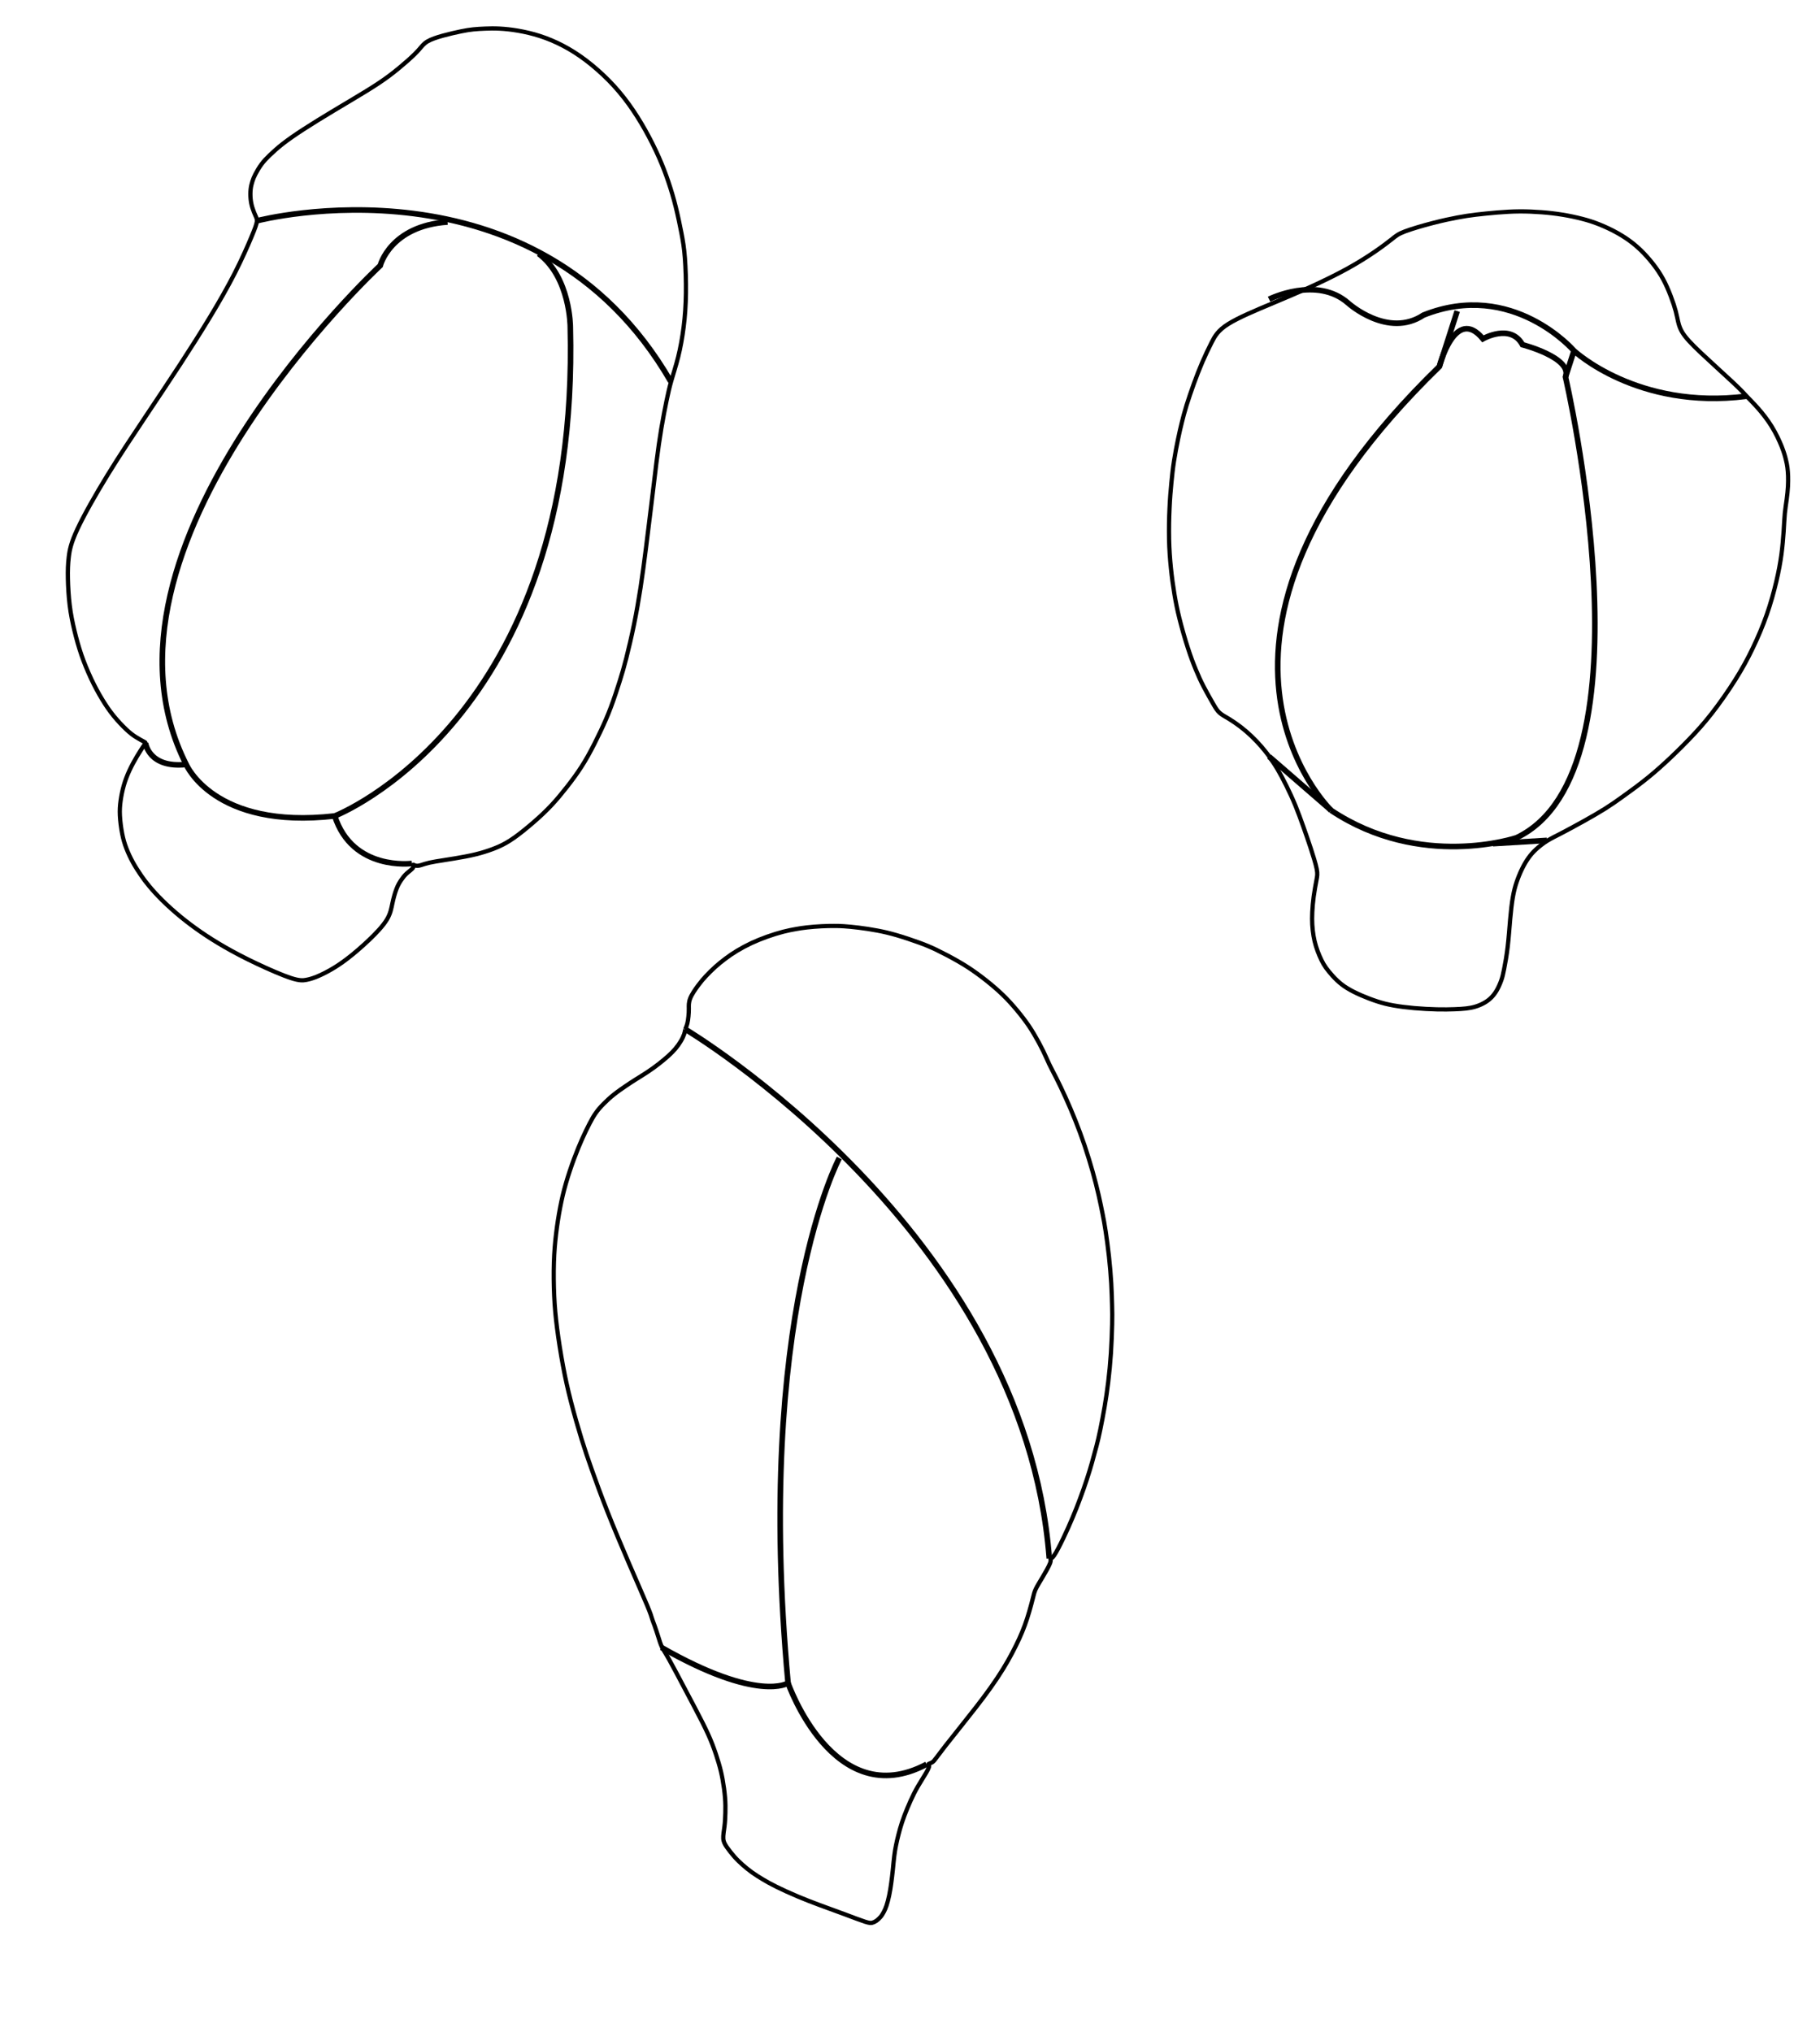 <svg xmlns="http://www.w3.org/2000/svg" viewBox="0 0 43 48" id="svg10785"><g id="layer1" transform="translate(0 -249)"><g transform="translate(-616.352 -324.775)" id="F9-11" stroke-width=".132"><g id="flowerDevelopmentPart9" transform="matrix(.341 0 0 .341 446.94 548.488)" fill="none" stroke-width=".388"><path d="M517.731 142.251c-5.96-2.216-16.475-8.339-10.434-16.522-3.125-1.202-6.513-8.54-5.084-14.372 3.456-6.95 10.662-15.119 12.863-21.844-3.147-5.553 8.386-7.686 11.617-12.425 13.828-5.224 21.045 13.28 17.025 23.581-2.429 9.586-.607 25.105-11.412 32.031-4.502 2.235-7.424-.325-8.072 5.218-1.8 2.21-4.639 4.386-6.503 4.333z" id="path7890-5"/><path d="M557.409 207.575c-2.961-1.26-8.448-2.45-10.132-5.802 1.324-6.657-3.844-10.902-4.979-15.773-4.664-10.359-10.044-22.988-4.12-34.096 1.747-3.354 7.312-3.379 6.761-8.393 5.369-8.926 21.375-5.319 25.007 4.492 6.172 11.1 5.864 25.857-.979 36.433-1.637 8.303-8.621 10.616-9.746 18.397-.177.853-.087 4.813-1.813 4.741z" id="path7912-7"/><path d="M597.913 144.205c-7.117.24-11.13-2.385-9.298-9.538-1.398-4.372-2.668-8.903-6.907-10.981-5.013-7.671-4.291-19.465.156-26.932 4.51-2.001 8.51-3.081 12.425-6.425 6.925-2.34 18.104-3.006 19.392 6.885 3.187 3.674 8.848 6.166 7.264 12.539.058 10.534-7.733 18.809-16.473 22.733-5.01 3.408-.015 11.946-6.56 11.72z" id="path7902-6"/></g><g id="g12361" transform="translate(-56.696 188.232)"><g id="g12338"><path id="path12184" d="M679.137 390.755s6.571-1.712 9.759 3.801" fill="none" stroke="#000"/><path id="path12188" d="M685.774 391.536c.748.561.748 1.731.748 1.731.234 9.308-5.566 11.553-5.566 11.553-2.853.327-3.508-1.216-3.508-1.216-2.594-5.121 4.584-11.787 4.584-11.787s.234-.935 1.59-1.029" fill="none" stroke="#000"/><path id="path12190" d="M682.78 405.942s-1.403.187-1.824-1.123" fill="none" stroke="#000"/><path id="path12192" d="M676.486 403.095s.073.602.962.508" fill="none" stroke="#000"/></g><g id="g12343"><path id="path12194" d="M689.24 409.859s8.004 4.763 8.599 12.502" fill="none" stroke="#000"/><path id="path12196" d="M692.878 412.901s-2.006 3.751-1.211 12.404c0 0-.702.468-2.993-.842" fill="none" stroke="#000"/><path id="path12198" d="M691.667 425.305s1.076 3.087 3.274 1.918" fill="none" stroke="#000"/></g><g id="g12218"><path id="path12200" d="M703.032 392.612s1.127-.564 1.871.094c0 0 .935.842 1.777.281 2.105-.842 3.555.842 3.555.842s1.497 1.403 4.069 1.076" fill="none" stroke="#000"/><path id="path12202" d="M704.498 404.688s-4.131-3.985 2.557-10.486c0 0 .374-1.45 1.029-.655 0 0 .655-.374.935.14 0 0 1.189.309 1.016.763 0 0 2.165 9.294-1.156 10.884 0 0-2.261.767-4.381-.646z" fill="none" stroke="#000"/><path id="path12204" d="M707.055 394.202l.421-1.31" fill="none" stroke="#000"/><path id="path12206" d="M710.035 394.45l.201-.622" fill="none" stroke="#000"/><path id="path12208" d="M703.032 403.416l1.466 1.272" fill="none" stroke="#000"/><path id="path12210" d="M708.318 405.474l1.279-.077" fill="none" stroke="#000"/></g></g><path d="M632.543 598.091c-.006.034-.011.069-.027.115-.016.046-.042.104-.078.164-.036.061-.08.123-.129.181-.049.058-.101.11-.167.17-.066.059-.144.125-.227.189-.083.065-.169.127-.267.192-.098.065-.205.13-.286.181-.082.051-.137.088-.218.143-.082.055-.189.129-.285.205-.096.076-.18.155-.251.227-.071.072-.129.138-.181.213-.053.075-.1.159-.151.258-.051.099-.106.211-.167.347-.061.136-.126.293-.193.473-.067.18-.135.382-.192.578-.057.196-.101.385-.139.584-.038.199-.07.406-.095.617-.025.21-.043.423-.051.673-.008.25-.005.536.007.794.012.258.033.486.068.76.035.274.085.591.139.882.054.291.112.553.188.849.076.296.171.624.252.889.082.264.15.464.245.731.095.267.216.601.367.983.151.383.333.814.506 1.217.174.404.34.779.43.994.089.214.102.267.117.316.015.049.034.093.059.163.025.07.057.164.085.254.028.09.053.175.087.248.034.072.078.131.175.304.097.173.247.459.393.735s.288.542.393.751c.105.209.174.361.233.514.059.153.109.305.149.44.04.135.068.254.093.39.025.137.046.292.057.427.011.135.011.251.008.362-.003.111-.008.215-.021.32-.013.104-.033.207-.028.286.005.079.036.133.084.203.048.069.114.153.178.226.064.072.128.133.196.193.068.06.142.121.222.178.08.057.167.112.256.165.089.053.181.106.321.175.14.069.328.155.502.228.174.074.335.135.519.204.185.068.394.143.589.216.195.073.377.143.483.177.107.034.138.032.17.024.031-.008.063-.023.097-.046.033-.024.069-.057.099-.092s.053-.074.075-.115c.022-.041.043-.086.065-.151.022-.065.044-.151.063-.241.019-.09.035-.187.049-.291.014-.104.028-.218.039-.327.011-.109.02-.214.032-.307.011-.093.024-.173.041-.255.016-.082.036-.166.059-.256.023-.09.049-.186.083-.288.034-.102.074-.21.123-.327.049-.117.105-.245.162-.358.057-.112.115-.21.183-.319.068-.11.145-.232.166-.296.021-.064-.015-.07-.009-.079.005-.009.051-.02.085-.04.034-.02.057-.049.102-.11.046-.061.116-.155.214-.281.098-.126.226-.286.351-.442.125-.156.247-.31.368-.466.121-.156.241-.314.35-.468.11-.154.21-.306.294-.442.084-.137.153-.259.215-.377.062-.118.119-.233.168-.34.049-.108.091-.209.13-.315.039-.106.074-.216.107-.329.033-.113.063-.229.085-.315.021-.086.034-.142.069-.215.035-.073.092-.163.16-.278.068-.114.149-.254.177-.332.028-.078.004-.095.006-.099.002-.005.03.003.086-.076.056-.079.14-.245.219-.41.079-.165.153-.329.218-.485.066-.156.124-.303.18-.455.057-.152.112-.308.158-.45.047-.141.085-.268.122-.398.037-.131.074-.266.106-.389.032-.123.058-.233.09-.388.032-.154.07-.353.103-.546.033-.192.06-.379.085-.585.025-.206.047-.431.063-.672.016-.242.025-.501.029-.684.004-.183.003-.291-.001-.437-.003-.146-.009-.33-.02-.532-.012-.202-.03-.421-.054-.638-.024-.217-.053-.431-.078-.595-.025-.164-.046-.277-.072-.407-.026-.131-.056-.279-.094-.446-.038-.166-.084-.35-.14-.549-.056-.199-.122-.414-.191-.62-.07-.206-.143-.405-.22-.597-.077-.193-.157-.379-.234-.549-.077-.17-.151-.324-.215-.451-.064-.127-.119-.227-.166-.325-.047-.098-.085-.194-.144-.314-.059-.121-.138-.267-.215-.397-.077-.13-.154-.245-.25-.371-.096-.127-.212-.266-.324-.388s-.222-.227-.352-.34c-.131-.113-.283-.234-.428-.338-.145-.105-.281-.193-.445-.287-.164-.094-.354-.194-.506-.267-.152-.073-.265-.119-.419-.175-.155-.056-.35-.122-.518-.171-.168-.049-.309-.082-.457-.11-.149-.028-.305-.052-.444-.069-.139-.017-.26-.028-.35-.034-.09-.006-.149-.007-.229-.007-.08 0-.179.001-.295.007-.116.006-.247.016-.349.028-.102.011-.174.023-.26.038-.086.015-.186.034-.303.064-.117.03-.251.072-.38.118-.129.046-.252.096-.373.152-.12.057-.237.12-.338.181-.101.061-.187.12-.27.183-.084.062-.165.128-.243.198-.078.07-.153.145-.218.214-.065.069-.118.132-.186.223-.068.091-.15.21-.188.307-.038.097-.033.171-.032.237.001.067-.003.126-.009.186-.006.06-.014.12-.027.171-.013.051-.031.092-.049.133" id="path10835" fill="none" stroke="#000" stroke-width=".1"/><path d="M619.757 591.378c-.034.051-.101.153-.166.261-.065.109-.128.224-.182.341-.054.117-.099.235-.133.355-.034.12-.058.24-.074.355-.016.115-.024.222-.017.356.007.134.028.294.054.427.026.133.058.238.1.347.042.109.095.222.155.331.06.109.129.214.189.302.06.088.113.159.192.254.079.095.184.213.313.34s.281.264.435.39c.154.126.309.242.477.358.168.116.35.231.565.355.216.124.465.255.751.39.286.135.607.275.81.341.203.066.286.058.363.043.077-.015.148-.036.239-.072.09-.037.201-.089.322-.158.121-.068.253-.153.41-.273.158-.121.342-.279.513-.442.171-.163.33-.332.418-.477.088-.145.106-.265.132-.387.026-.122.06-.246.096-.338.035-.092.072-.153.11-.209.038-.056.078-.109.133-.159.055-.05.126-.097.149-.136.023-.039-.002-.07.003-.071.005-.001.041.027.092.028.051.001.117-.025.185-.046.068-.021.14-.037.255-.057.115-.02.276-.043.443-.071.167-.028.341-.059.493-.096.152-.037.284-.079.402-.123.118-.044.223-.09.335-.155.112-.064.23-.147.381-.267.151-.12.336-.278.484-.419.148-.141.262-.264.381-.406.119-.142.246-.303.359-.459.113-.156.213-.309.315-.49.102-.181.208-.392.3-.586.092-.194.171-.373.247-.576.076-.202.15-.429.208-.613.058-.184.1-.326.155-.543.055-.217.124-.509.183-.798.059-.289.109-.576.154-.868.045-.292.084-.589.126-.919.042-.33.087-.693.129-1.044.042-.351.082-.69.12-.991.038-.301.075-.564.116-.808.041-.244.086-.471.123-.652.038-.182.069-.319.115-.48.046-.16.107-.344.16-.556.053-.212.097-.455.129-.706.032-.251.05-.512.054-.798.004-.286-.007-.6-.025-.836-.018-.237-.045-.397-.082-.589-.037-.192-.084-.416-.135-.621-.051-.205-.107-.392-.171-.582-.064-.191-.138-.385-.229-.59-.091-.205-.199-.421-.318-.634-.12-.213-.251-.423-.394-.62-.143-.197-.298-.381-.469-.555-.171-.173-.358-.337-.54-.475-.183-.138-.361-.251-.543-.346-.181-.095-.365-.171-.544-.229-.179-.058-.352-.097-.513-.125-.16-.028-.307-.043-.438-.05-.13-.007-.243-.004-.344 0-.101.004-.191.009-.277.018-.087.009-.171.022-.293.047-.123.025-.282.062-.429.102-.147.041-.279.085-.368.139-.088.054-.131.117-.196.191-.065.074-.151.158-.27.263-.119.105-.268.231-.428.351-.161.12-.331.233-.553.369-.222.137-.495.297-.758.455-.263.158-.515.313-.72.446-.205.133-.363.243-.492.344-.129.101-.229.193-.308.269-.079.076-.137.137-.192.212-.055.075-.108.164-.143.233-.035.068-.054.116-.071.17-.017.054-.033.114-.041.185-.008.071-.008.152-.001.226.007.074.02.139.041.208.021.069.05.139.073.19.023.051.041.082.033.144-.008.062-.041.154-.127.36-.086.206-.225.523-.396.858-.171.335-.373.687-.589 1.044-.216.356-.444.716-.699 1.107-.255.391-.536.811-.829 1.25-.293.439-.598.896-.886 1.365-.288.469-.559.948-.711 1.274-.153.326-.187.498-.206.662-.02.164-.025.319-.021.511.004.192.017.42.043.632.026.212.066.406.112.598.046.192.099.381.164.572.066.191.145.382.229.561.084.179.173.344.262.49.088.146.175.272.273.393.099.121.209.237.297.319.088.083.154.133.227.179.073.046.153.089.194.111.04.021.04.021.007.072z" id="path11390" fill="none" stroke="#000" stroke-width=".1"/><path d="M646.367 591.692c.031.044.094.131.162.245.068.114.142.253.215.401.074.149.147.306.214.469.067.163.127.331.187.498.059.167.117.333.175.51.058.178.117.367.141.488.024.121.012.173-.007.272-.019.099-.045.243-.064.378-.018.136-.029.261-.034.371-.005.109-.005.201-0.0.293.005.092.016.184.03.269.015.086.033.164.057.242.024.078.053.154.083.225.03.071.062.137.097.197.035.06.075.116.128.18.053.065.118.138.189.205.071.067.147.128.241.185.093.058.204.113.327.167.124.054.26.106.387.147.126.041.242.07.383.095.141.025.306.046.486.062.18.016.375.026.539.03.164.004.299.001.409-.003.11-.004.197-.009.276-.018.079-.009.15-.022.22-.043.07-.021.138-.05.199-.083.06-.033.113-.07.163-.117.05-.047.097-.105.141-.179.043-.073.083-.163.11-.241.028-.077.043-.143.068-.269.025-.126.059-.313.084-.523.025-.21.041-.445.059-.651.018-.206.039-.385.064-.528.025-.143.054-.251.091-.359.037-.108.082-.216.129-.312.047-.096.097-.18.15-.254.052-.073.108-.137.18-.203.072-.066.165-.14.262-.2.097-.06.201-.11.348-.186.146-.076.336-.179.517-.28.181-.101.355-.201.5-.292.144-.091.26-.172.409-.279.148-.106.33-.238.501-.372.171-.134.331-.271.511-.436.18-.165.38-.36.564-.551.184-.191.352-.377.538-.615.185-.238.388-.527.553-.79.166-.263.295-.5.415-.751.121-.251.234-.517.329-.787.095-.271.171-.547.227-.786.057-.239.093-.442.12-.636.026-.194.042-.381.053-.546.011-.165.016-.307.028-.43.012-.122.03-.224.044-.329.014-.105.025-.213.03-.306.005-.093.005-.172.003-.246-.003-.073-.008-.142-.016-.202-.008-.06-.018-.113-.037-.188-.018-.075-.045-.172-.099-.308-.054-.135-.135-.309-.235-.471-.1-.162-.218-.312-.322-.429-.103-.118-.192-.203-.264-.28-.072-.076-.128-.143-.323-.326-.195-.183-.529-.483-.763-.704-.234-.221-.367-.363-.443-.49-.076-.128-.095-.241-.117-.343-.021-.103-.045-.195-.084-.314-.039-.119-.095-.267-.154-.4-.059-.133-.122-.251-.201-.371-.079-.12-.174-.241-.273-.352-.1-.112-.205-.214-.321-.308-.116-.093-.242-.177-.381-.255-.139-.078-.292-.149-.43-.204-.138-.055-.262-.095-.404-.131-.142-.037-.302-.071-.463-.097-.16-.026-.321-.045-.49-.058-.17-.013-.348-.021-.524-.02-.176.001-.35.012-.526.026-.176.015-.355.033-.506.051-.151.018-.275.037-.435.067-.161.03-.357.072-.589.132-.232.06-.498.138-.656.198-.158.06-.207.103-.298.176-.092.073-.225.175-.401.296-.176.121-.394.26-.651.402-.257.142-.551.286-.85.423-.3.137-.605.265-.963.416-.358.15-.768.321-1.01.474-.242.152-.315.286-.39.433-.075.147-.151.307-.221.469-.07.162-.133.325-.196.498-.063.174-.126.357-.175.515-.049.158-.083.289-.113.411-.03.122-.057.235-.088.387-.032.151-.068.34-.096.519-.028.179-.046.347-.063.525-.017.178-.033.364-.043.59-.011.226-.016.491-.011.735.005.243.021.464.043.68.022.216.051.426.083.618.032.192.066.365.12.581.054.216.127.473.196.685.068.212.131.377.191.521.059.143.114.264.185.401.071.137.158.289.22.397.062.107.099.17.157.221.058.051.137.092.222.143.085.052.177.115.268.184.091.07.18.146.264.226.084.08.163.164.232.244.069.08.127.155.156.193.029.038.029.038.06.082z" id="path11394" fill="none" stroke="#000" stroke-width=".1"/></g></g></svg>